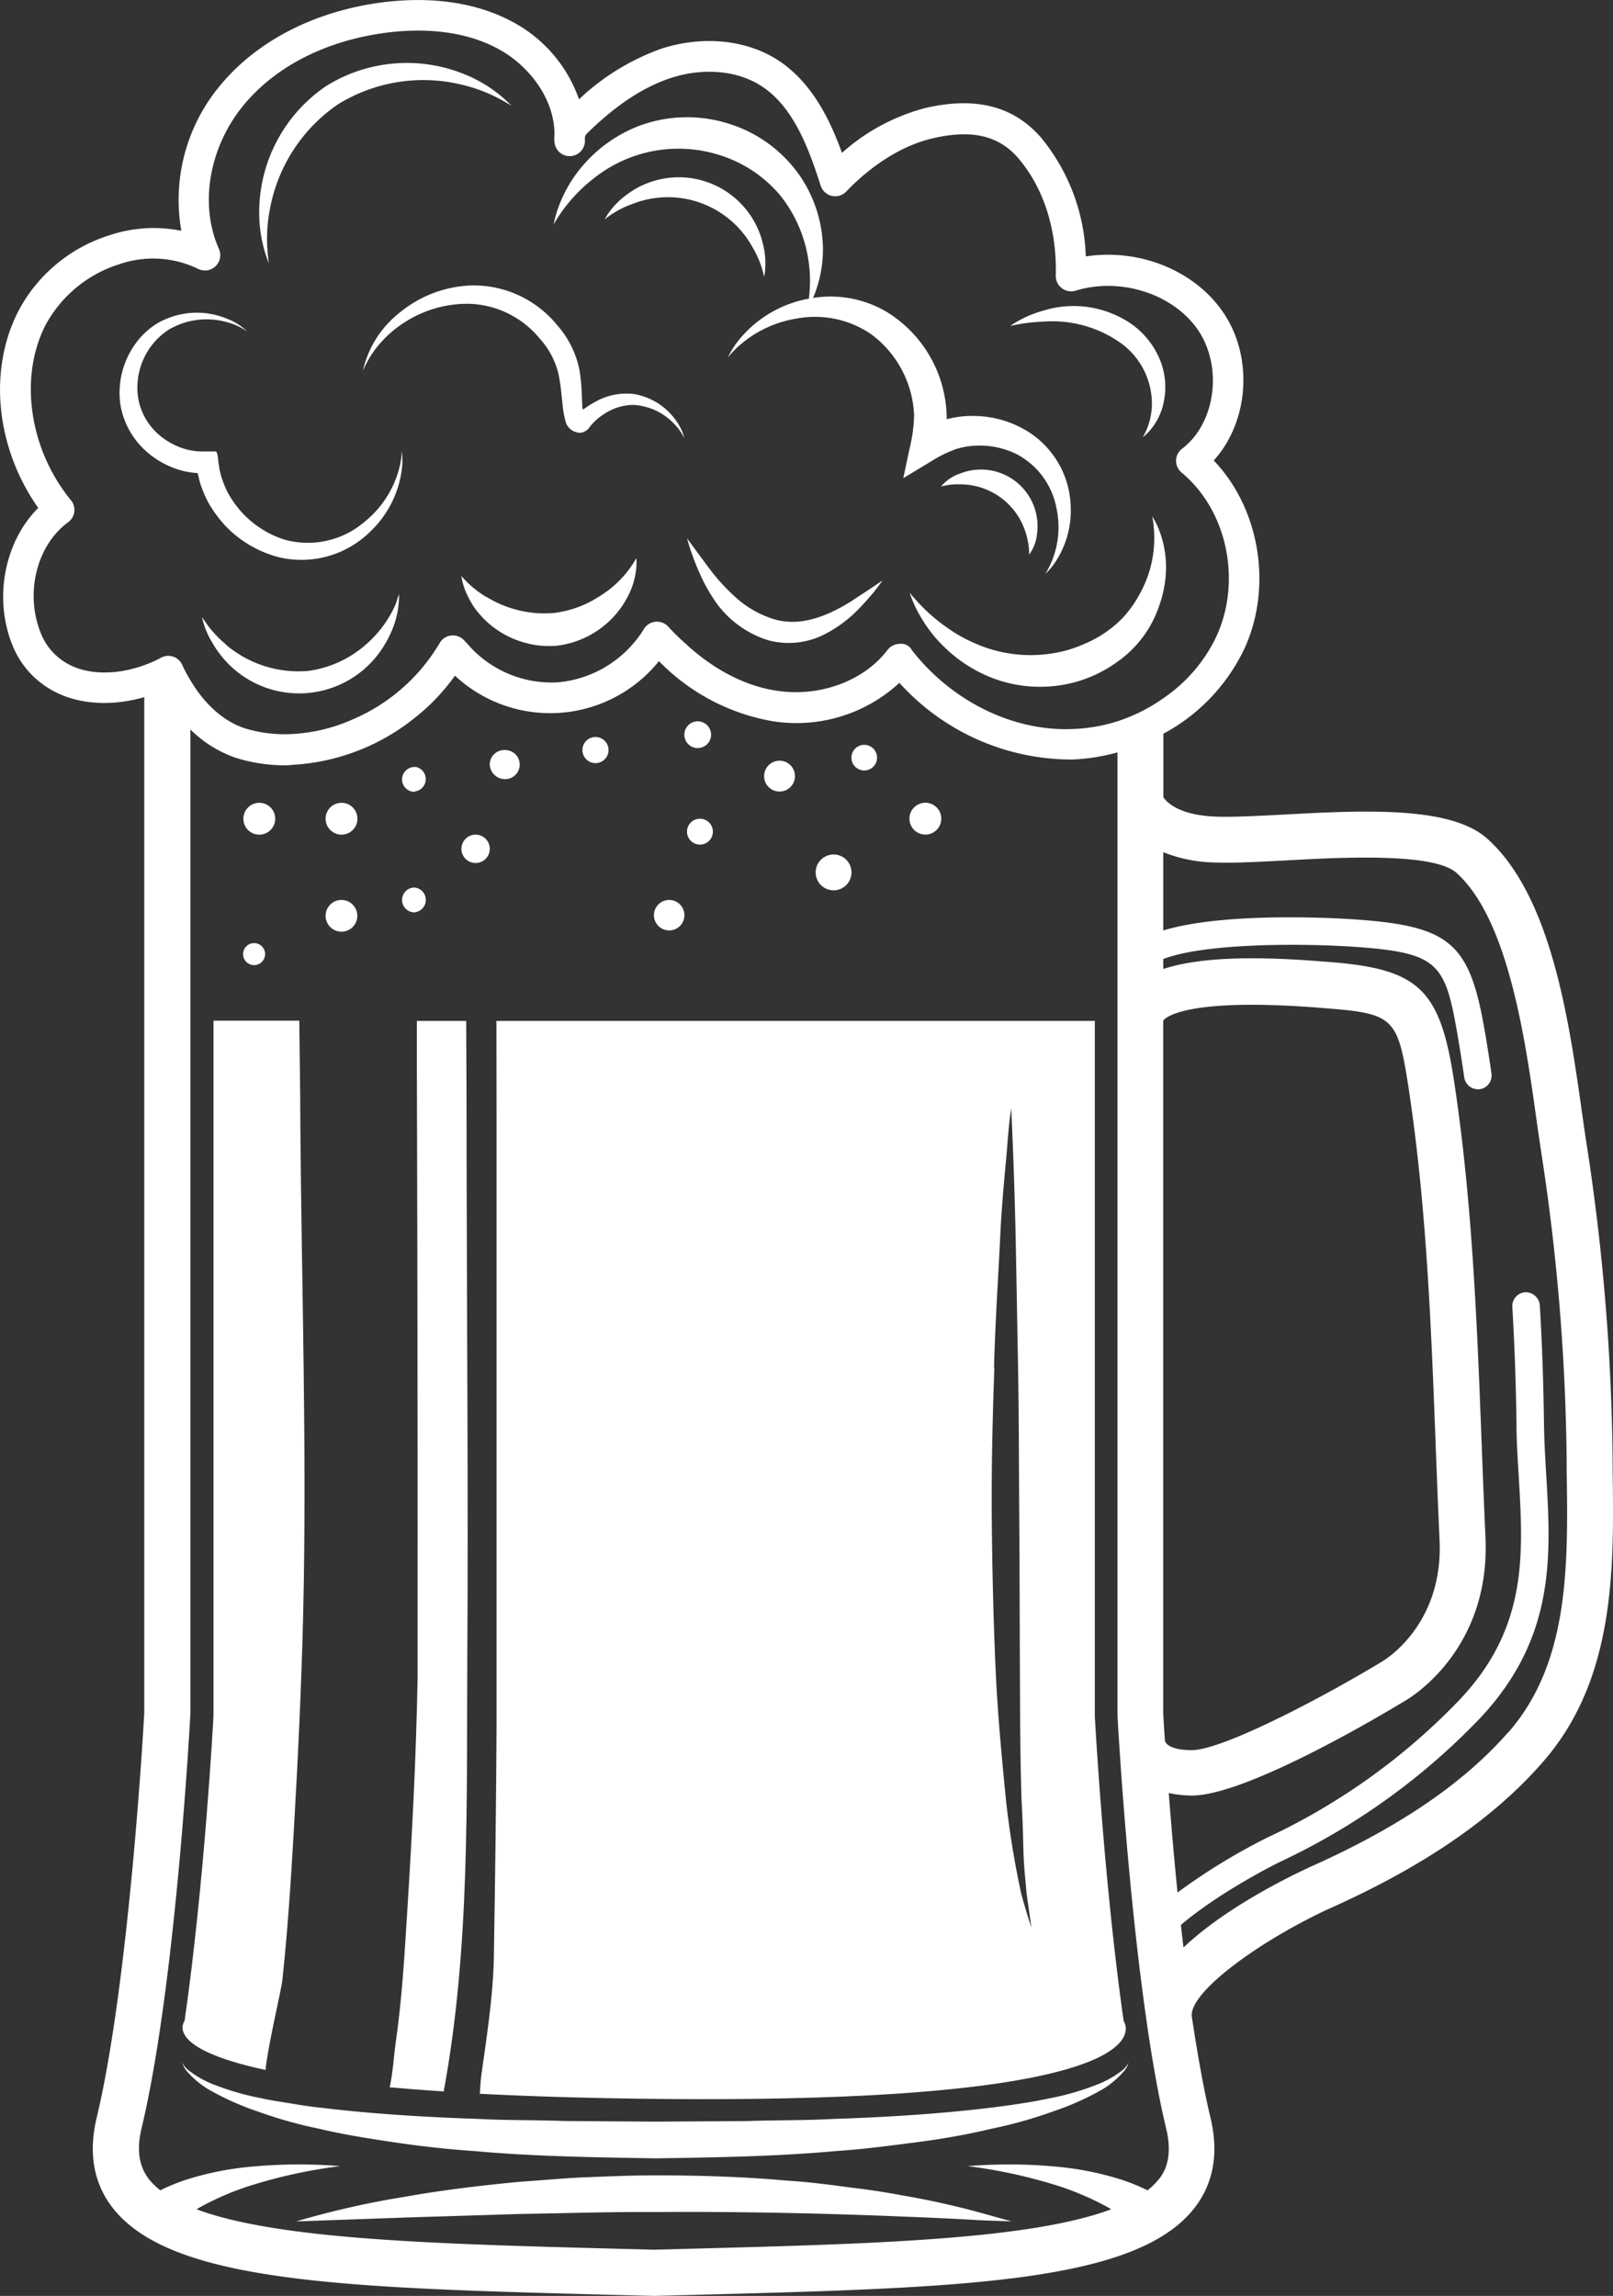 <svg id="Layer_1" data-name="Layer 1" xmlns="http://www.w3.org/2000/svg" viewBox="0 0 259.39 369.15"><rect x="0" y="0" width="259.39" height="369.15" fill="#333333" stroke="none"/><defs><style>.cls-1{fill:#fff;}</style></defs><path class="cls-1" d="M150.15,193.68q0,48.82,0,97.63v.12c-.06,12.38-.23,24.78-.43,37.14-.1,6.17-1.11,12.67-2,19-.13,1-.19,2.06-.26,3.11,7.94.41,17.17.7,27.93.82C260.76,352.43,251,339,251,339c-3.16-22.16-4.56-47.65-4.64-49V178.18H150.13Q150.14,185.94,150.15,193.68Zm80,40.27c.21-7.74.71-14.95,1-21.14s.89-11.33,1.16-14.93.6-5.66.6-5.66.44,8.27.72,20.64c.12,6.19.25,13.4.39,21.13s.13,16,.19,24.21.07,16.46.1,24.18.06,14.91.27,21.08c.18,3.07.24,5.9.31,8.41s.35,4.68.48,6.47c.5,3.57.79,5.61.79,5.61s-.67-1.94-1.64-5.47a146.7,146.7,0,0,1-2.43-14.84c-.6-6.18-1.33-13.4-1.68-21.15s-.55-16-.62-24.27S229.93,241.69,230.2,234Z" transform="translate(-70.3 -14.03)"/><path class="cls-1" d="M145.45,280.64c.16-26-.06-52.09-.11-78.13q0-12.16-.07-24.33h-7.93c0,2.71,0,5.42,0,8.13q.15,48.81.11,97.63v.11c-.23,12.39-.87,24.78-1.65,37.14-.45,7.21-.86,14.48-1.92,21.63-.16,1.11-.39,4.44-.91,6.82,2.68.24,5.56.46,8.68.67C145.9,327.42,145.32,303.57,145.45,280.64Z" transform="translate(-70.3 -14.03)"/><path class="cls-1" d="M113,346.85c.39-4,2.52-12.72,2.71-14.46.84-7.82,1.35-15.68,1.81-23.54.69-11.85,1.26-23.72,1.54-35.59.6-26-.25-52.08-.46-78.12,0-5.66-.12-11.31-.17-17h-13.8V289.93c-.07,1.38-1.47,26.87-4.64,49C100,339,96.33,343.28,113,346.85Z" transform="translate(-70.3 -14.03)"/><path class="cls-1" d="M329.63,250.4l0-1.31a351.17,351.17,0,0,0-4.07-50.36c-.28-1.71-.55-3.63-.84-5.71-2.08-14.73-4.92-34.92-15.27-44.16-5.91-5.3-20.13-4.53-32.68-3.86-4.22.22-8.19.43-10.94.33-5.89-.22-7.87-2.27-8.44-3.1V132a30.2,30.2,0,0,0,13.09-13.81c4.51-10,2.33-22.49-5-30.12,5.65-6.2,6.48-16.69,1.43-23.95-4.66-6.72-13.54-10.16-22-8.86a31.64,31.64,0,0,0-7.22-19.13c-4.37-5-10.38-6.6-18.47-4.76a32.36,32.36,0,0,0-13.52,7.24c-2.06-5.7-5-11.45-10.28-14.9-5.1-3.3-12.1-4-18.74-1.86A37.64,37.64,0,0,0,163.41,30,22.49,22.49,0,0,0,153.19,17.8c-5.83-3.3-13.29-4.45-21.58-3.37-10.66,1.42-19.8,6.08-25.73,13.13a28.7,28.7,0,0,0-6.42,23.58,22.43,22.43,0,0,0-11.6.73A25,25,0,0,0,73.22,64.11c-4.87,9.56-3.53,22,3.23,31.59-5.5,5.46-7.27,14.81-4,22.43a14.39,14.39,0,0,0,3.8,5.19c4.84,4.18,11.55,4.44,17.25,2.8V289.33c0,.43-2.37,43.13-7.65,65.19-1.35,5.64-.51,10.49,2.5,14.41,9.37,12.2,37.6,12.95,80.33,14.08l6.83.17,6.63-.17c42.73-1.13,71-1.88,80.33-14.08,3-3.92,3.84-8.77,2.49-14.41-1.12-4.67-2.1-10.3-3-16.23-.51-4,11.2-12.35,22.09-17.37,15.15-6.77,26.36-14.44,34.27-23.48C330.1,284.08,329.86,266.19,329.63,250.4Zm-72,43.49c-.18-2.71-.27-4.31-.27-4.36V178.13s2.22-3.88,25.23-2.06l.69.06c11.17.86,11.8,1.46,13.54,12.86,2.9,19,3.65,38.72,4.37,57.8.19,5,.38,9.93.61,14.88.62,13.62-8.81,19.26-9.29,19.54-9.74,5.9-25.67,14.22-30.57,14.22C259.12,295.43,257.76,294.66,257.64,293.89ZM81.25,98a2.43,2.43,0,0,0,1-1.67,2.49,2.49,0,0,0-.54-1.87C75,86.29,73.34,74.7,77.6,66.34a20.4,20.4,0,0,1,11.78-9.79,16.64,16.64,0,0,1,12.76.7,2.45,2.45,0,0,0,2.81-.4,2.47,2.47,0,0,0,.56-2.79c-3.22-7.2-1.56-16.57,4.14-23.33,5.13-6.11,13.17-10.17,22.61-11.42,5-.67,12.33-.73,18.5,2.77,4.41,2.49,8.68,7.59,8.71,13.55a6.41,6.41,0,0,0,0,1.24,2.46,2.46,0,0,0,2.45,2.27h0a2.47,2.47,0,0,0,2.44-2.3c0-.26,0-.52,0-.79a1.59,1.59,0,0,1,.48-.7c4.59-4.49,9-7.36,13.37-8.79,5.23-1.69,10.67-1.2,14.54,1.31,5.14,3.32,7.6,10,9.52,16a2.45,2.45,0,0,0,1.78,1.65,2.41,2.41,0,0,0,2.33-.69c4.27-4.45,9.23-7.5,14-8.58,6.2-1.43,10.53-.42,13.63,3.17,4.11,4.77,6.27,11.49,6.07,18.93a2.47,2.47,0,0,0,3.18,2.42c7.2-2.21,15.63.48,19.63,6.23,4.11,5.93,2.92,15.07-2.5,19.18A2.45,2.45,0,0,0,260.3,90c7.27,6,9.71,17.24,5.68,26.21a24.83,24.83,0,0,1-8.61,10.09A27.21,27.21,0,0,1,250,130a26.85,26.85,0,0,1-7.37,1.25c-9.62.35-19.42-4.61-25.69-12.69a1.94,1.94,0,0,0-2-1,2.47,2.47,0,0,0-1.94,1c-3.73,4.91-10.8,7.58-17.71,6.54-5.22-.75-10.35-3.49-14.82-7.65a36,36,0,0,1-2.65-2.6,2.46,2.46,0,0,0-4,.36,16.28,16.28,0,0,1-1.64,2.24A18.08,18.08,0,0,1,160,123.74a17.83,17.83,0,0,1-14.64-6.31c-.09-.11-.22-.19-.31-.31a2.49,2.49,0,0,0-2.13-.92,2.45,2.45,0,0,0-1.92,1.23l0,0a29.83,29.83,0,0,1-14.1,12.32A27.22,27.22,0,0,1,118,132a22,22,0,0,1-8.21-.83c-3.92-1.24-6.92-4.46-8.82-7.69A20.28,20.28,0,0,1,99.64,121a2.47,2.47,0,0,0-1.47-1.38,2.51,2.51,0,0,0-.81-.14,2.42,2.42,0,0,0-1.2.32,18.12,18.12,0,0,1-2.61,1.16c-4.68,1.73-10.38,1.83-14-1.34A9.56,9.56,0,0,1,77,116.16C74.22,109.75,76.08,101.8,81.25,98Zm175.41,266.4a10.42,10.42,0,0,1-1.83,1.8,32.3,32.3,0,0,0-4.12-1.69,49.22,49.22,0,0,0-10.18-2.08,82.81,82.81,0,0,0-14.63-.12,82.32,82.32,0,0,1,14,3,45.83,45.83,0,0,1,8.77,3.74l.32.2c-13,4.88-38.46,5.57-67,6.33l-6.44.17-6.64-.17c-28.56-.76-54-1.45-67-6.33l.33-.2a45.43,45.43,0,0,1,8.76-3.74,82.32,82.32,0,0,1,14-3,82.81,82.81,0,0,0-14.63.12,49,49,0,0,0-10.17,2.08,31.05,31.05,0,0,0-4.12,1.69,10.85,10.85,0,0,1-1.84-1.8c-1-1.34-2.26-3.65-1.17-8.2,5.44-22.71,7.75-64.73,7.85-66.71V131.32a19.27,19.27,0,0,0,7.34,4.57,26.44,26.44,0,0,0,7.92,1.19c.6,0,1.21-.09,1.82-.12a34.37,34.37,0,0,0,19.11-7.6,33,33,0,0,0,6.35-6.69,22.47,22.47,0,0,0,32.81-2.34A33.43,33.43,0,0,0,194.61,130a24.4,24.4,0,0,0,20.32-6.18,37.33,37.33,0,0,0,27.82,12.33A31.39,31.39,0,0,0,250,135v43.17h0V289.73c.07,1.39,1.52,27.59,4.76,49.77,0,0,0,0,0,.05a0,0,0,0,0,0,0c.88,6,1.89,11.8,3.06,16.66C258.93,360.79,257.69,363.1,256.66,364.44Zm56.19-71.86c-7.19,8.22-17.56,15.28-31.76,21.62-4.14,1.91-14,6.84-20.47,13q-.22-1.82-.42-3.63c6.52-5.52,15.79-10.06,15.86-10.1a107.74,107.74,0,0,0,32.12-23c12.32-13,11.53-26.26,10.78-39.11-.16-2.75-.33-5.53-.37-8.32-.08-6.51-.3-12.94-.67-19.11a2.27,2.27,0,0,0-2.34-2.08,2.22,2.22,0,0,0-2.08,2.34c.36,6.1.59,12.46.67,18.91,0,2.86.21,5.7.37,8.52.73,12.46,1.43,24.23-9.57,35.8a103.42,103.42,0,0,1-30.8,22.07,98.59,98.59,0,0,0-14.51,8.87c-.59-5.87-1.05-11.36-1.41-16a17.68,17.68,0,0,0,3.7.41c8.73,0,30.19-12.74,34.29-15.23.57-.31,13.77-8,12.94-26.24q-.33-7.41-.6-14.83c-.74-19.29-1.5-39.23-4.46-58.64-2.25-14.77-5.66-18-20.26-19.1l-.68-.05c-12.07-1-20.46-.58-25.81,1.19v-1.6c6.33-2.47,21.17-2.57,30.23-2,14,.94,15.07,2.48,17.08,14.14.39,2.3.76,4.59,1.09,6.89a2.21,2.21,0,0,0,2.18,1.9l.32,0a2.23,2.23,0,0,0,1.88-2.51c-.34-2.34-.7-4.68-1.11-7-2.43-14.1-5.59-16.76-21.14-17.81-2.42-.16-20.45-1.25-30.53,1.79V151.05a23.3,23.3,0,0,0,8.16,1.65c3.05.13,7.21-.1,11.61-.33,8.88-.49,23.73-1.27,27.37,2,8.34,7.44,11.08,26.85,12.88,39.7.3,2.11.58,4.08.85,5.82a343.78,343.78,0,0,1,4,49.31v1.31C322.47,265.67,322.69,281.35,312.85,292.58Z" transform="translate(-70.3 -14.03)"/><path class="cls-1" d="M206.58,365.69c-3.1-.42-6.38-.85-9.78-1.05-6.8-.62-14.08-.85-21.35-.84-3.64,0-7.27.16-10.84.3s-7.09.49-10.48.71c-6.79.63-13.1,1.43-18.47,2.39a140.65,140.65,0,0,0-17.72,4l18.07-.64,18.41-.57c6.73-.09,13.9-.35,21.06-.29,14.33-.12,28.65.25,39.44.7,5.39.21,9.9.42,13.06.62l5,.18-4.82-1.34A127.78,127.78,0,0,0,215.29,367C212.6,366.49,209.68,366.05,206.58,365.69Z" transform="translate(-70.3 -14.03)"/><path class="cls-1" d="M246.41,349.32a41.92,41.92,0,0,1-7.33,2.09c-2.88.62-6.19,1.11-9.81,1.55-7.23.87-15.73,1.47-24.88,1.76-4.56.26-9.3.18-14.1.35l-14.55.09-14.64-.1c-4.79-.18-9.51-.09-14.08-.35-9.14-.29-17.64-.89-24.88-1.76-1.82-.18-3.53-.46-5.17-.73s-3.2-.49-4.63-.82a42.88,42.88,0,0,1-7.33-2.08,15.85,15.85,0,0,1-4.28-2.33,3.67,3.67,0,0,1-1.11-1.32,3.71,3.71,0,0,0,.88,1.55,14.16,14.16,0,0,0,4,3.13,44.2,44.2,0,0,0,7.23,3.17,71.61,71.61,0,0,0,9.82,2.77c3.64.87,7.62,1.52,11.84,2.15s8.68,1.15,13.31,1.46c9.26.85,19.18,1,29,1.16,9.94-.14,19.77-.32,29-1.17,4.62-.3,9.08-.91,13.31-1.46s8.2-1.28,11.83-2.15a70.22,70.22,0,0,0,9.82-2.77,44,44,0,0,0,7.24-3.16,13.92,13.92,0,0,0,4-3.14,3.77,3.77,0,0,0,.89-1.54,3.81,3.81,0,0,1-1.11,1.32A16,16,0,0,1,246.41,349.32Z" transform="translate(-70.3 -14.03)"/><path class="cls-1" d="M113.54,56.37s-.14-.87-.25-2.41a25.23,25.23,0,0,1,.44-6.44A26.11,26.11,0,0,1,124.66,30.8a26.07,26.07,0,0,1,19.73-3.19,25.08,25.08,0,0,1,6.06,2.22c1.36.72,2.1,1.2,2.1,1.2a21.68,21.68,0,0,0-7.63-5.09,24.52,24.52,0,0,0-22.16,1.92A24.51,24.51,0,0,0,112,47.33a22.07,22.07,0,0,0,.76,6.72A20.9,20.9,0,0,0,113.54,56.37Z" transform="translate(-70.3 -14.03)"/><path class="cls-1" d="M165.66,42.81A21.82,21.82,0,0,1,186.12,39a20.78,20.78,0,0,1,9.59,6.38A21.67,21.67,0,0,1,200,54.26a22,22,0,0,1,.46,7c0,.3-.06.54-.09.79a18.82,18.82,0,0,0-11.08,6.44,14.42,14.42,0,0,0-1.93,3,16.52,16.52,0,0,1,2.51-2.47,18.31,18.31,0,0,1,8.36-3.74,16,16,0,0,1,12.24,2.54,17.1,17.1,0,0,1,6.83,13,24.69,24.69,0,0,1-.74,5.38c-.39,1.86-.74,3.5-1,4.71L220,88.23a20.24,20.24,0,0,1,4.05-2,12.36,12.36,0,0,1,3.35-.55A13.36,13.36,0,0,1,233.68,87a12.34,12.34,0,0,1,6.5,8.68,14.4,14.4,0,0,1-1.77,10.62,11.08,11.08,0,0,0,1.93-2.42,15,15,0,0,0,2.14-8.48,14.72,14.72,0,0,0-6.78-11.92,16.67,16.67,0,0,0-8.28-2.56,15.93,15.93,0,0,0-4.72.48c-.24,0-.14,0-.17,0l0-.06a2.13,2.13,0,0,0,0-.63,20.23,20.23,0,0,0-9.67-16.55,17.75,17.75,0,0,0-11.83-2.22c.07-.16.14-.29.21-.47A20,20,0,0,0,202.64,54a21.33,21.33,0,0,0-3.33-11.13A21.71,21.71,0,0,0,187.75,34a22.18,22.18,0,0,0-14.49.2,22.57,22.57,0,0,0-9.44,6.7,21.35,21.35,0,0,0-3.76,6.58,16,16,0,0,0-.72,2.63,23.3,23.3,0,0,1,1.45-2.25A25.18,25.18,0,0,1,165.66,42.81Z" transform="translate(-70.3 -14.03)"/><path class="cls-1" d="M250.13,68.91a12.05,12.05,0,0,1,5.41,10.21,10.94,10.94,0,0,1-.79,3.84,9.67,9.67,0,0,1-.67,1.36,6.79,6.79,0,0,0,1.13-1.07,9.8,9.8,0,0,0,2.06-3.85,11.77,11.77,0,0,0-.13-6.69,13.15,13.15,0,0,0-5-6.66A16.42,16.42,0,0,0,238,64a17.4,17.4,0,0,0-5.25,2.44,29.51,29.51,0,0,1,5.54-.71A19,19,0,0,1,250.13,68.91Z" transform="translate(-70.3 -14.03)"/><path class="cls-1" d="M255.59,97.05a16.74,16.74,0,0,1,.3,2.41,18.67,18.67,0,0,1-.71,6.27,19.6,19.6,0,0,1-1.89,4.32,17.94,17.94,0,0,1-2.47,3.35,18.24,18.24,0,0,1-5.78,4,21.64,21.64,0,0,1-3.16,1.18A22.11,22.11,0,0,1,227,117.43a23,23,0,0,1-3.89-2.14,28.38,28.38,0,0,1-4.92-4.14c-.44-.47-.73-.8-1-1.1s-.62-.73-.62-.73.08.27.26.73.36.9.67,1.56a23.17,23.17,0,0,0,3.88,5.68,1,1,0,0,1,.15.14,22.92,22.92,0,0,0,8.58,5.7,21.6,21.6,0,0,0,13.19.55,21.15,21.15,0,0,0,6.71-3.26,17.9,17.9,0,0,0,6.63-8.79,19,19,0,0,0,1.15-5.49,16.8,16.8,0,0,0-1.08-6.86A12.59,12.59,0,0,0,255.59,97.05Z" transform="translate(-70.3 -14.03)"/><path class="cls-1" d="M169.38,107.88a16.69,16.69,0,0,1-2.91,2.17,17,17,0,0,1-7.12,2.54,17.72,17.72,0,0,1-10.73-2.54l-.06,0a16.59,16.59,0,0,1-4.07-3.4,10,10,0,0,0,.34,1.49,10.69,10.69,0,0,0,.8,1.94,12.45,12.45,0,0,0,1.12,1.87,14.75,14.75,0,0,0,8.3,5.51,14.38,14.38,0,0,0,4.83.39,13.9,13.9,0,0,0,2-.39,14.76,14.76,0,0,0,9.3-7.38,7,7,0,0,0,.34-.67,12.29,12.29,0,0,0,1.11-4.12,9.86,9.86,0,0,0,0-1.53A16.28,16.28,0,0,1,169.38,107.88Z" transform="translate(-70.3 -14.03)"/><path class="cls-1" d="M133.92,111.19a17.85,17.85,0,0,1-2.29,3.85,16.89,16.89,0,0,1-2.23,2.39,17.56,17.56,0,0,1-9.51,4.47,18,18,0,0,1-13-4c-.2-.16-.33-.32-.52-.48a17.73,17.73,0,0,1-2.59-2.75l-1-1.41a14.82,14.82,0,0,0,.48,1.66,13.36,13.36,0,0,0,1.22,2.5,15.44,15.44,0,0,0,1.12,1.7,16,16,0,0,0,26.71-1.7,15.11,15.11,0,0,0,.77-1.48,14.53,14.53,0,0,0,1.31-4.62c.06-.56.08-1,.09-1.28v-.45s-.07.16-.18.45S134.1,110.7,133.92,111.19Z" transform="translate(-70.3 -14.03)"/><path class="cls-1" d="M207.23,110.68c-3.06,1.9-7.71,4.31-12.43,2.92a16.35,16.35,0,0,1-6.22-3.55,32,32,0,0,1-4.2-4.59l-3.6-4.87a41,41,0,0,0,2.1,5.77,27.29,27.29,0,0,0,2,3.69,16.3,16.3,0,0,0,8.94,6.92,12.69,12.69,0,0,0,8.88-.85,20.71,20.71,0,0,0,5.58-4.07c.72-.73,1.32-1.4,1.84-2a27.06,27.06,0,0,0,2.11-2.71s-1.56,1.11-4.06,2.71Z" transform="translate(-70.3 -14.03)"/><path class="cls-1" d="M94.81,87.4a14,14,0,0,0,4.75,2.3,13.21,13.21,0,0,0,2.54.4v.06l.23.93a8,8,0,0,0,.39,1.29,17.7,17.7,0,0,0,1.07,2.43,19.73,19.73,0,0,0,3.08,4.1,18.18,18.18,0,0,0,8.3,4.72A15.76,15.76,0,0,0,130,99.35a16.68,16.68,0,0,0,4.8-9.08,12.58,12.58,0,0,0,.12-3.72,13.67,13.67,0,0,1-.66,3.6A16.38,16.38,0,0,1,128.84,98,14,14,0,0,1,116,100.78a15.94,15.94,0,0,1-6.67-4.21,17.14,17.14,0,0,1-2.43-3.39,15.65,15.65,0,0,1-.82-1.94,7,7,0,0,1-.3-1,8.33,8.33,0,0,1-.28-1.43c-.17-.72-.08-1.72-.46-2.19l-2.41,0a10.19,10.19,0,0,1-2.17-.29,11.07,11.07,0,0,1-3.63-1.65,10.13,10.13,0,0,1-4.21-6.12A11.1,11.1,0,0,1,97.49,67a12,12,0,0,1,9.26-1.18,10,10,0,0,1,3.31,1.51,9.52,9.52,0,0,0-3.13-2,12.62,12.62,0,0,0-10.26.14c-4.21,1.84-7.92,7.3-7,13.68A12.93,12.93,0,0,0,94.81,87.4Z" transform="translate(-70.3 -14.03)"/><path class="cls-1" d="M134.47,64.38a16.4,16.4,0,0,0-5.81,9.27A18.52,18.52,0,0,1,130,71.11a17.84,17.84,0,0,1,5.46-5.31,18.54,18.54,0,0,1,10.44-2.92,15.31,15.31,0,0,1,11.23,5.63,12.9,12.9,0,0,1,3,5.74,30.31,30.31,0,0,1,.47,3.31l.19,1.74a15.84,15.84,0,0,0,.52,2.71A2.49,2.49,0,0,0,163,83.53a1.88,1.88,0,0,0,1.08,0,3.89,3.89,0,0,0,.79-.49,8.92,8.92,0,0,1,2.64-2.48,8.59,8.59,0,0,1,4.58-1.43,9.74,9.74,0,0,1,6.62,3.05,8.34,8.34,0,0,1,1.64,2.34,7.75,7.75,0,0,0-1.21-2.68,10.36,10.36,0,0,0-6.87-4.45,10.15,10.15,0,0,0-5.9,1.06c-2.6,1.38-2.24,1.75-2.44,1.07a3.61,3.61,0,0,0,0-.51l-.08-1.69a30.34,30.34,0,0,0-.35-3.72,15.45,15.45,0,0,0-3.66-7.36,17.31,17.31,0,0,0-13.91-6.31A19.21,19.21,0,0,0,134.47,64.38Z" transform="translate(-70.3 -14.03)"/><path class="cls-1" d="M191.35,53.85a15,15,0,0,1,1.83,4.72,11,11,0,0,0,.18-1.42,12.64,12.64,0,0,0-.38-3.94,13.91,13.91,0,0,0-21.88-7.89,12.64,12.64,0,0,0-2.81,2.79,12.46,12.46,0,0,0-.76,1.2,15.11,15.11,0,0,1,4.41-2.46,15.52,15.52,0,0,1,19.41,7Z" transform="translate(-70.3 -14.03)"/><path class="cls-1" d="M237.07,99.83a9.1,9.1,0,0,0-12.43-9.64,6.72,6.72,0,0,0-3,2.06,10.74,10.74,0,0,1,3.31-.34,11,11,0,0,1,10.36,8,10.92,10.92,0,0,1,.49,3.3A6.82,6.82,0,0,0,237.07,99.83Z" transform="translate(-70.3 -14.03)"/><path class="cls-1" d="M125.23,148.23a2.56,2.56,0,1,0-2.57-2.56A2.56,2.56,0,0,0,125.23,148.23Z" transform="translate(-70.3 -14.03)"/><path class="cls-1" d="M136.94,141.3a2.56,2.56,0,0,0,.27-.05,2,2,0,0,0,0-3.9,1.84,1.84,0,0,0-.25,0,2,2,0,0,0,0,4Z" transform="translate(-70.3 -14.03)"/><path class="cls-1" d="M136.94,160.73a2.05,2.05,0,0,0,.34-.07,2,2,0,0,0,0-3.87,1.8,1.8,0,0,0-.32-.06,2,2,0,0,0,0,4Z" transform="translate(-70.3 -14.03)"/><path class="cls-1" d="M146.77,152.79a2.28,2.28,0,1,0-1.57-3.92,2.28,2.28,0,0,0,1.57,3.92Z" transform="translate(-70.3 -14.03)"/><path class="cls-1" d="M151.38,139.3a2.34,2.34,0,1,0,0-4.67,2.32,2.32,0,0,0-2.32,2.27s0,0,0,.06a2.44,2.44,0,0,0,2.33,2.34Z" transform="translate(-70.3 -14.03)"/><path class="cls-1" d="M112,148.23a2.56,2.56,0,1,0-2.56-2.56A2.55,2.55,0,0,0,112,148.23Z" transform="translate(-70.3 -14.03)"/><path class="cls-1" d="M125.21,163.83a2.55,2.55,0,1,0-2.55-2.55A2.55,2.55,0,0,0,125.21,163.83Z" transform="translate(-70.3 -14.03)"/><path class="cls-1" d="M166.06,136.73a2.1,2.1,0,1,0-2.1-2.09A2.1,2.1,0,0,0,166.06,136.73Z" transform="translate(-70.3 -14.03)"/><path class="cls-1" d="M177.91,163.63a2.45,2.45,0,1,0-2.45-2.45A2.45,2.45,0,0,0,177.91,163.63Z" transform="translate(-70.3 -14.03)"/><path class="cls-1" d="M182.86,145.67a2.08,2.08,0,1,0,2.08,2.08A2.08,2.08,0,0,0,182.86,145.67Z" transform="translate(-70.3 -14.03)"/><path class="cls-1" d="M182.5,134.31a2.15,2.15,0,1,0-2.15-2.15A2.15,2.15,0,0,0,182.5,134.31Z" transform="translate(-70.3 -14.03)"/><path class="cls-1" d="M209.28,137.91a2.06,2.06,0,1,0-2.06-2.06A2.06,2.06,0,0,0,209.28,137.91Z" transform="translate(-70.3 -14.03)"/><path class="cls-1" d="M195.65,141.3a2.48,2.48,0,1,0-2.47-2.47A2.48,2.48,0,0,0,195.65,141.3Z" transform="translate(-70.3 -14.03)"/><path class="cls-1" d="M204.35,157.18a2.88,2.88,0,1,0-2.88-2.88A2.88,2.88,0,0,0,204.35,157.18Z" transform="translate(-70.3 -14.03)"/><path class="cls-1" d="M219.1,148.22a2.56,2.56,0,1,0-2.55-2.56A2.56,2.56,0,0,0,219.1,148.22Z" transform="translate(-70.3 -14.03)"/><path class="cls-1" d="M111.16,169.21a1.77,1.77,0,1,0-1.77-1.77A1.77,1.77,0,0,0,111.16,169.21Z" transform="translate(-70.3 -14.03)"/></svg>